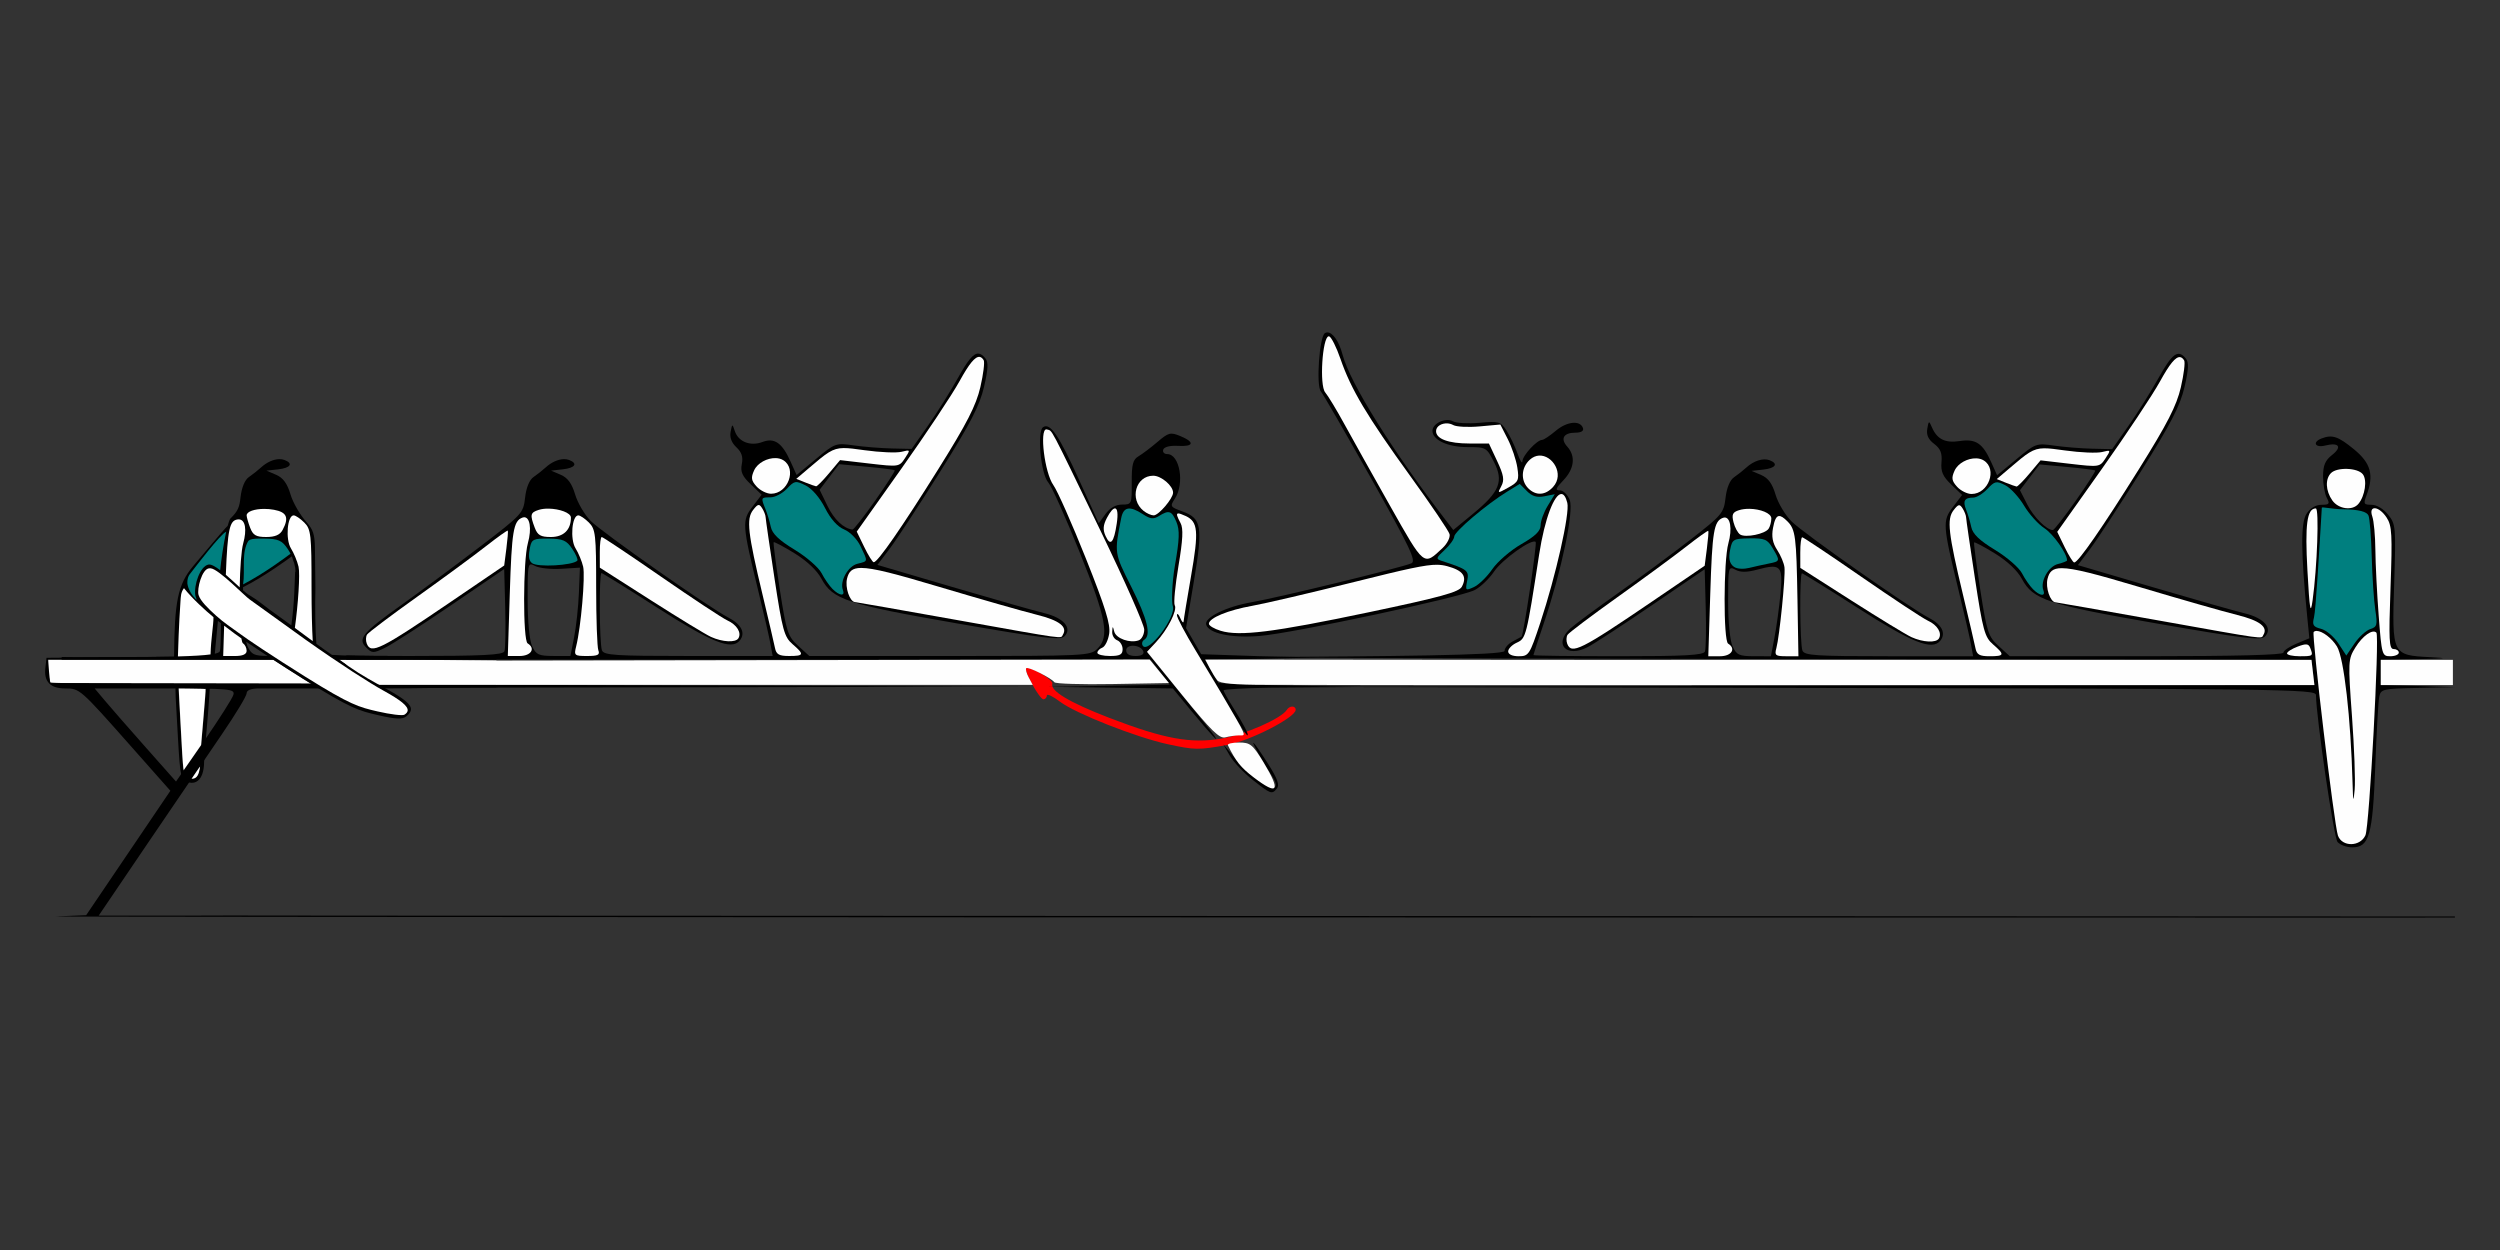 <?xml version="1.0" encoding="UTF-8" standalone="no"?>
<!-- Created with Inkscape (http://www.inkscape.org/) -->

<svg
   xmlns:dc="http://purl.org/dc/elements/1.1/"
   xmlns:cc="http://creativecommons.org/ns#"
   xmlns:rdf="http://www.w3.org/1999/02/22-rdf-syntax-ns#"
   xmlns:svg="http://www.w3.org/2000/svg"
   xmlns="http://www.w3.org/2000/svg"
   xmlns:sodipodi="http://sodipodi.sourceforge.net/DTD/sodipodi-0.dtd"
   xmlns:inkscape="http://www.inkscape.org/namespaces/inkscape"
   id="svg5864"
   version="1.1"
   inkscape:version="0.91 r13725"
   width="650"
   height="325"
   viewBox="0 0 650 325"
   sodipodi:docname="bb330800.svg">
  <rect x="0" y="0" width="650" height="325" fill="#333333" stroke="none"/>
  <defs
     id="defs5868" />
  <sodipodi:namedview
     pagecolor="#b1b1b1"
     bordercolor="#666666"
     borderopacity="1"
     objecttolerance="10"
     gridtolerance="10"
     guidetolerance="10"
     inkscape:pageopacity="0"
     inkscape:pageshadow="2"
     inkscape:window-width="1404"
     inkscape:window-height="902"
     id="namedview5866"
     showgrid="false"
     inkscape:zoom="1"
     inkscape:cx="245.6313"
     inkscape:cy="174.23397"
     inkscape:window-x="0"
     inkscape:window-y="0"
     inkscape:window-maximized="0"
     inkscape:current-layer="svg5864" />
  <g
     id="g4751"
     transform="translate(0.375,421.498)">
    <path
       id="path4201"
       d="m 344.682,-335.07 c -0.2,0.011 -0.395,0.073 -0.58,0.188 -1.438,0.889 -2.324,13.626 -1.055,15.156 0.61,0.735 6.507,10.938 13.105,22.672 10.132,18.017 11.757,21.443 10.439,22.021 -2.479,1.089 -34.678,8.931 -41.514,10.111 -6.669,1.151 -12.448,4.016 -11.842,5.871 0.739,2.263 6.575,3.491 13.826,2.91 8.627,-0.692 52.215,-9.991 55.998,-11.947 1.508,-0.78 3.763,-2.934 5.012,-4.785 2.144,-3.178 9.869,-8.686 10.832,-7.723 0.397,0.397 -3.152,24.226 -3.666,24.619 -0.114,0.087 -1.156,0.654 -2.316,1.258 -1.16,0.604 -2.109,1.711 -2.109,2.461 0,1.17 -30.407,1.4 -67.197,1.617 -9.98,0.059 47.92,0.355 129.203,0.479 l 147.789,0.225 0.383,3.281 0.383,3.281 -148.17,0.232 -132.439,0.23 132.626,0.24 c 140.467,0.254 148.36,0.326 148.385,1.877 0.096,6.009 4.644,37.048 5.596,38.195 0.644,0.776 2.373,1.412 3.844,1.412 4.427,0 5.309,-3.115 5.984,-21.141 0.327,-8.74 0.791,-16.84 1.029,-18 0.412,-2.006 0.904,-2.119 10.023,-2.307 l 9.592,-0.197 -9.609,-0.305 -9.609,-0.305 0,-3.248 0,-3.248 9.609,-0.184 c 7.612,-0.145 8.286,-0.251 3.238,-0.512 -9.915,-0.512 -9.951,-0.584 -9.359,-19.133 0.47,-14.746 0.41,-15.426 -1.568,-17.906 -1.218,-1.527 -2.975,-2.578 -4.309,-2.578 -2.031,0 -2.162,-0.236 -1.338,-2.404 2.018,-5.308 1.188,-8.394 -3.229,-12.014 -4.138,-3.391 -5.647,-3.897 -8.438,-2.826 -2.457,0.943 -1.695,2.5 0.904,1.848 3.599,-0.903 4.536,0.312 1.863,2.414 -1.833,1.442 -2.375,2.722 -2.375,5.611 0,2.059 0.437,4.561 0.971,5.559 0.84,1.569 0.653,1.812 -1.385,1.812 -1.475,0 -2.927,0.872 -3.885,2.334 -1.541,2.351 -1.485,9.973 0.199,26.973 l 0.535,5.398 -3.373,1.41 c -1.856,0.775 -3.375,1.825 -3.375,2.334 0,0.592 -12.803,0.926 -35.566,0.926 l -35.568,0 -2.908,-2.656 c -2.697,-2.464 -3.043,-3.523 -4.775,-14.656 -1.027,-6.601 -1.742,-12.128 -1.59,-12.279 0.152,-0.152 2.59,1.145 5.42,2.879 3.175,1.946 5.845,4.461 6.975,6.572 2.926,5.469 6.601,6.681 35.488,11.697 21.992,3.819 26.644,4.379 27.695,3.344 2.157,-2.126 -0.186,-4.844 -5.217,-6.051 -2.466,-0.592 -13.236,-3.654 -23.934,-6.807 l -19.449,-5.732 3.266,-4.328 c 1.796,-2.38 7.711,-11.413 13.145,-20.074 7.811,-12.451 10.177,-17.035 11.303,-21.887 1.091,-4.705 1.168,-6.443 0.33,-7.453 -2.008,-2.419 -3.487,-1.366 -7.035,5.01 -1.937,3.48 -5.455,9.086 -7.816,12.455 l -4.293,6.125 -5.156,-0.117 c -2.836,-0.065 -7.295,-0.425 -9.908,-0.801 -4.643,-0.667 -4.864,-0.586 -9.799,3.512 l -5.049,4.191 -1.537,-3.424 c -2.195,-4.896 -4.005,-6.109 -8.166,-5.467 -3.777,0.583 -5.902,-0.467 -7.248,-3.584 -0.765,-1.772 -0.832,-1.751 -1.201,0.398 -0.272,1.583 0.271,2.774 1.787,3.918 1.65,1.245 2.114,2.4 1.91,4.766 -0.211,2.448 0.34,3.706 2.547,5.82 l 2.814,2.697 -2.381,3.123 c -2.766,3.626 -2.701,4.577 1.521,21.934 1.443,5.93 2.871,12.152 3.174,13.828 l 0.551,3.047 -21.908,0 c -19.112,0 -21.98,-0.189 -22.477,-1.482 -0.669,-1.744 -0.778,-20.08 -0.119,-20.08 0.247,0 6.739,4.026 14.424,8.947 14.236,9.116 19.384,11.176 21.516,8.607 1.603,-1.932 0.458,-4.236 -2.986,-6.008 -4.874,-2.508 -32.372,-21.799 -35.609,-24.982 -1.662,-1.634 -3.554,-4.783 -4.207,-6.998 -0.846,-2.87 -1.913,-4.337 -3.715,-5.111 l -2.527,-1.088 3.047,-0.336 c 3.213,-0.356 4.003,-1.527 1.641,-2.434 -1.672,-0.642 -4.149,0.148 -6.094,1.941 -0.773,0.713 -2.188,1.83 -3.143,2.482 -1.081,0.738 -1.917,2.757 -2.217,5.348 -0.458,3.956 -0.905,4.492 -9.045,10.82 -4.71,3.662 -13.205,9.937 -18.877,13.945 -5.672,4.008 -11.262,8.152 -12.422,9.209 -4.453,4.055 -1.059,7.725 4.49,4.855 1.619,-0.837 9.129,-5.736 16.688,-10.887 l 13.744,-9.365 0.268,10.076 c 0.147,5.541 0.055,10.629 -0.205,11.307 -0.372,0.97 -5.174,1.232 -22.533,1.232 -12.133,0 -22.061,-0.132 -22.061,-0.293 0,-0.161 1.22,-3.905 2.713,-8.32 4.596,-13.596 7.848,-29.046 6.732,-31.98 -0.529,-1.392 -1.684,-2.531 -2.566,-2.531 -1.297,0 -1.123,-0.503 0.914,-2.629 2.847,-2.972 3.234,-6.277 1.021,-8.723 -1.882,-2.08 -0.98,-3.648 2.1,-3.648 1.474,0 2.221,-0.442 1.98,-1.172 -0.694,-2.107 -4.14,-1.787 -7.041,0.654 -1.564,1.316 -3.176,2.393 -3.584,2.393 -1.347,0 -5.081,4.049 -5.123,5.555 -0.023,0.812 -0.605,-0.102 -1.293,-2.031 -0.688,-1.929 -1.982,-4.62 -2.873,-5.98 -1.514,-2.311 -1.972,-2.44 -6.977,-1.986 -2.947,0.267 -6.06,0.092 -6.918,-0.389 -1.89,-1.057 -5.336,0.537 -5.336,2.469 0,2.389 3.97,4.238 9.096,4.238 4.828,0 4.969,0.078 6.895,3.852 2.583,5.064 1.495,7.769 -5.412,13.455 l -5.158,4.248 -1.621,-2.105 c -14.214,-18.461 -25.224,-36.083 -27.168,-43.48 -0.924,-3.515 -2.61,-5.87 -4.012,-5.789 z m 185.246,34.322 7.082,0.654 c 3.896,0.361 7.213,0.778 7.369,0.926 0.157,0.148 -2.124,3.692 -5.068,7.875 -2.944,4.183 -5.615,7.605 -5.936,7.605 -1.623,0 -4.988,-3.353 -6.668,-6.646 l -1.893,-3.711 2.557,-3.352 z m -69.299,26.604 c 2.255,0.074 2.41,1.928 1.918,7.098 -0.332,3.481 -1.027,8.543 -1.547,11.25 l -0.945,4.922 -4.387,-0.008 c -3.844,-0.006 -4.532,-0.318 -5.559,-2.529 -0.687,-1.479 -1.172,-6.34 -1.172,-11.746 0,-8.937 0.058,-9.189 1.879,-8.215 1.343,0.719 2.976,0.71 5.723,-0.029 1.525,-0.411 2.708,-0.679 3.611,-0.734 0.169,-0.01 0.328,-0.013 0.479,-0.008 z"
       style="fill:#000000"
       inkscape:connector-curvature="0"
       sodipodi:nodetypes="cccsssssssccsssscccccscssssccccccsssssssssssssscccsscsssssssssccsssscccscccssssscccsccsssssssscccssssssssccccssssssssssscssscsssccssccccsscccccscccssscccc" />
    <path
       id="path4481"
       d="m 45.23,-243.438 c 0.027,0.913 0.026,2.487 0.074,3.314 0.959,16.409 0.945,20.717 2.193,21.504 2.562,1.615 5.173,0.337 5.199,-4.836 0.013,-2.513 0.893,-9.031 1.52,-19.982 l -0.979,0 c -0.613,8.936 -1.356,15.03 -1.396,18.162 -0.078,6.043 -1.213,6.766 -3.5,6 -1.199,-0.402 -1.067,-0.08 -2.229,-21.812 -0.025,-0.459 -0.013,-1.561 -0.016,-2.35 l -0.867,0 z"
       style="fill:#000000"
       inkscape:connector-curvature="0" />
    <path
       sodipodi:nodetypes="csccscccccccccc"
       inkscape:connector-curvature="0"
       id="path4375"
       d="m 12.188,-250 0,2.656 c 0,1.461 0.281,2.938 0.625,3.281 0.303,0.303 30.032,0.545 68.129,0.602 -0.817,-0.503 -1.578,-0.966 -2.504,-1.547 -2.881,-1.807 -5.438,-3.451 -7.811,-4.992 l -54.975,0 z m 75.596,0 2.529,1.773 c 2.679,1.878 5.232,3.311 7.898,4.789 l 30.482,0 0,-6.303 L 104.869,-250 Z"
       style="fill:#fefefe" />
    <path
       sodipodi:nodetypes="cccccccccscccccsccccccscsssscccccccccccccssccccc"
       inkscape:connector-curvature="0"
       id="path4469"
       d="m 128.693,-250.799 -43.252,0.041 c 0.402,0.273 0.743,0.494 1.135,0.758 l 42.117,0 z m -57.836,0.055 -28.904,0.027 -30.234,0.248 -0.303,2.635 c -0.409,3.565 1.298,5.334 5.145,5.334 3.799,0 3.825,0.021 17.035,14.943 l 10.324,11.662 -10.945,16.17 -10.943,16.17 -7.969,0.334 c -4.383,0.184 441.539,0.317 594.938,0.295 l 28.893,-0.004 0,-0.281 -557.451,-0.23 0,-0.008 c -9.557,-0.011 -18.965,-0.021 -20.162,-0.021 l 0.012,-0.004 c -3.102,0.028 -6.881,0.037 -12.025,0.037 l -22.984,0 12.871,-18.984 c 7.079,-10.441 15.734,-23.167 19.234,-28.279 3.5,-5.112 6.363,-9.858 6.363,-10.547 0,-0.807 1.168,-1.252 3.281,-1.252 0.017,0 13.542,-9e-5 16.967,0 -0.671,-0.399 -1.393,-0.832 -2.154,-1.297 l -69.188,-0.109 -0.293,-3.047 L 12.068,-250 72,-250 c -0.403,-0.26 -0.756,-0.493 -1.143,-0.744 z m 25.33,6.969 c 0.857,0.523 1.514,0.898 2.172,1.275 10.008,2.5e-4 20.206,-0.286 30.334,-0.285 l 0,-0.939 z M 24.238,-242.5 42.5,-242.5 c 16.938,0 18.229,0.119 17.812,1.641 -0.247,0.902 -3.705,6.347 -7.686,12.1 l -7.238,10.461 -7.928,-8.947 c -4.361,-4.921 -9.121,-10.365 -10.576,-12.1 z"
       style="fill:#000000" />
    <path
       inkscape:connector-curvature="0"
       id="path6418"
       d="m 303.219,-228.008 c -8.217,-1.785 -24.025,-8.02 -27.982,-11.038 -1.884,-1.437 -3.425,-2.169 -3.425,-1.627 0,0.542 -0.413,0.985 -0.918,0.985 -0.956,0 -5.101,-7.418 -4.487,-8.032 0.796,-0.796 7.197,2.967 6.829,4.014 -0.637,1.81 4.536,4.9 14.823,8.855 14.227,5.47 21.162,6.747 29.223,5.379 5.981,-1.015 15.531,-5.228 16.911,-7.461 0.701,-1.134 2.308,-1.141 2.308,-0.01 0,1.985 -11.847,8.06 -17.812,9.134 -7.465,1.345 -8.416,1.333 -15.469,-0.199 z"
       style="fill:#fe0000" />
    <path
       id="path4479"
       d="m 253.994,-329.564 c -1.328,-0.047 -2.789,1.822 -5.229,6.205 -1.937,3.48 -5.455,9.086 -7.816,12.455 l -4.293,6.125 -5.156,-0.117 c -2.836,-0.065 -7.295,-0.425 -9.908,-0.801 -4.643,-0.667 -4.864,-0.586 -9.799,3.512 l -5.049,4.191 -1.537,-3.424 c -2.217,-4.946 -4.205,-6.347 -7.334,-5.166 -3.142,1.186 -6.261,-0.037 -7.191,-2.82 -0.659,-1.973 -0.677,-1.971 -1.098,0.199 -0.277,1.426 0.253,2.836 1.5,3.998 1.381,1.287 1.782,2.52 1.416,4.359 -0.4,2.012 0.101,3.149 2.32,5.271 l 2.83,2.707 -2.381,3.123 c -2.766,3.626 -2.701,4.577 1.521,21.934 1.443,5.93 2.871,12.152 3.174,13.828 l 0.551,3.047 -10.016,0 0,0.938 108.277,0 2.486,3.258 2.484,3.26 -15.732,0.281 -15.734,0.281 16.137,0.209 16.139,0.211 4.826,5.859 c 4.958,6.018 7.728,8.986 5.906,6.328 -0.53,-0.773 -4.678,-5.967 -9.217,-11.541 l -8.252,-10.135 2.354,-2.521 c 1.294,-1.387 3.02,-3.787 3.834,-5.334 0.814,-1.547 1.497,-2.318 1.518,-1.713 0.021,0.605 2.252,4.735 4.959,9.176 5.291,8.679 5.246,8.605 9.912,16.678 1.714,2.965 3.311,5.391 3.549,5.391 0.521,0 -1.016,-2.963 -4,-7.715 -1.208,-1.923 -2.195,-3.716 -2.195,-3.984 0,-0.268 5.379,-0.576 11.953,-0.682 l 22.922,-0.191 -23.574,-0.512 -12.607,-0.51 -1.777,-3.047 -1.775,-3.047 14.383,-0.197 14.945,-0.355 -15.428,-0.348 -14.863,-0.506 -1.969,-3.395 -1.967,-3.396 2.057,-12.275 c 2.372,-14.168 2.025,-16.247 -3.014,-18.068 -3.181,-1.15 -3.264,-1.292 -1.93,-3.328 2.57,-3.923 1.25,-11.568 -1.998,-11.568 -0.798,0 -1.265,-0.527 -1.037,-1.172 0.249,-0.703 1.78,-1.089 3.828,-0.965 4.136,0.25 4.43,-0.965 0.615,-2.545 -2.562,-1.061 -3.067,-0.933 -5.949,1.525 -1.732,1.478 -3.954,3.156 -4.936,3.729 -1.455,0.849 -1.779,2.106 -1.752,6.797 0.032,5.637 -0.019,5.756 -2.5,5.756 -1.645,0 -3.153,0.851 -4.303,2.43 l -1.77,2.43 -5.037,-11.102 c -5.367,-11.829 -7.551,-15.053 -9.416,-13.9 -1.671,1.033 -0.625,12.249 1.346,14.426 0.842,0.931 4.476,9.01 8.074,17.955 7.052,17.533 7.885,22.043 4.666,25.262 -1.811,1.811 -3.124,1.875 -38.379,1.875 l -36.506,0 -2.908,-2.656 c -2.697,-2.464 -3.043,-3.523 -4.775,-14.656 -1.027,-6.601 -1.742,-12.128 -1.59,-12.279 0.152,-0.152 2.59,1.145 5.42,2.879 3.175,1.946 5.845,4.461 6.975,6.572 2.926,5.469 6.601,6.681 35.488,11.697 21.992,3.819 26.644,4.379 27.695,3.344 2.157,-2.126 -0.186,-4.844 -5.217,-6.051 -2.466,-0.592 -13.236,-3.654 -23.934,-6.807 l -19.449,-5.732 3.266,-4.328 c 1.796,-2.38 7.711,-11.413 13.145,-20.074 7.811,-12.451 10.177,-17.035 11.303,-21.887 1.091,-4.705 1.168,-6.443 0.33,-7.453 -0.627,-0.756 -1.203,-1.174 -1.807,-1.195 z m -107.785,27.443 c -1.493,0.035 -3.251,0.815 -4.709,2.16 -0.773,0.713 -2.188,1.83 -3.143,2.482 -1.087,0.742 -1.911,2.746 -2.205,5.357 -0.46,4.078 -0.725,4.367 -11.857,12.859 -6.263,4.778 -15.361,11.524 -20.217,14.99 -10.291,7.346 -11.53,8.845 -9.221,11.154 1.492,1.492 1.831,1.501 4.781,0.094 1.747,-0.833 9.453,-5.793 17.127,-11.021 l 13.953,-9.508 0.268,10.076 c 0.147,5.541 0.055,10.629 -0.205,11.307 -0.374,0.974 -5.582,1.232 -24.877,1.232 -6.286,0 -11.914,-0.057 -16.252,-0.143 l 0,1.08 58.682,0 42.385,0 0,-0.938 -12.111,0 c -19.112,0 -21.98,-0.189 -22.477,-1.482 -0.669,-1.744 -0.778,-20.08 -0.119,-20.08 0.247,0 6.739,4.026 14.424,8.947 14.236,9.116 19.384,11.176 21.516,8.607 1.603,-1.932 0.458,-4.236 -2.986,-6.008 -4.91,-2.526 -32.695,-22.027 -35.744,-25.086 -1.572,-1.577 -3.398,-4.68 -4.059,-6.895 -0.853,-2.862 -1.932,-4.339 -3.729,-5.111 l -2.527,-1.088 3.047,-0.336 c 3.213,-0.356 4.003,-1.527 1.641,-2.434 -0.418,-0.16 -0.887,-0.231 -1.385,-0.219 z m 71.594,1.311 7.082,0.654 c 3.896,0.361 7.213,0.778 7.369,0.926 0.157,0.148 -2.124,3.692 -5.068,7.875 -2.944,4.183 -5.604,7.578 -5.91,7.543 -2.312,-0.264 -4.786,-2.603 -6.512,-6.156 l -2.035,-4.189 2.537,-3.326 z m -80.16,26.057 c 0.269,-0.023 0.627,0.155 1.1,0.408 1.061,0.568 4.119,0.899 6.797,0.736 l 4.867,-0.297 -0.266,6.562 c -0.146,3.609 -0.703,8.777 -1.238,11.484 l -0.973,4.922 -4.387,-0.008 c -3.844,-0.006 -4.532,-0.318 -5.559,-2.529 -0.699,-1.505 -1.172,-6.434 -1.172,-12.215 0,-7.117 0.022,-8.996 0.83,-9.064 z m 156.801,21.158 c 1.04,0.07 2.154,0.585 2.451,1.486 0.242,0.735 -0.517,1.172 -2.035,1.172 -1.575,0 -2.422,-0.513 -2.422,-1.471 0,-0.882 0.966,-1.257 2.006,-1.188 z m -204.791,10.002 0,0.979 c 14.451,-0.045 29.703,-0.087 45.988,-0.115 l 132.891,-0.229 -133.541,-0.475 z m 235.857,15.238 c -0.292,0.055 2.44,4.943 4.826,8.584 2.466,3.763 0.156,4.041 -4.375,0.525 -2.196,-1.704 -4.131,-3.409 -4.301,-3.789 -0.17,-0.38 -1.134,-1.645 -2.143,-2.812 l -1.834,-2.121 1.689,2.936 c 0.929,1.615 3.581,4.43 5.893,6.256 4.816,3.804 5.034,3.882 6.365,2.277 0.72,-0.868 0.136,-2.532 -2.17,-6.189 -1.735,-2.752 -3.468,-5.278 -3.852,-5.611 -0.047,-0.041 -0.08,-0.058 -0.1,-0.055 z"
       style="fill:#000000"
       inkscape:connector-curvature="0"
       sodipodi:nodetypes="sccccscccssssscccsccccccccccccsccsssssssscccccccccccccssscsssssscccssssscsssssssssccsssscsssssscccccscccccsssssssscccsccccssccccccscccccccsccsssssccsccccssccccsssccc" />
    <path
       inkscape:connector-curvature="0"
       id="path4435"
       d="m 254.334,-328.703 c -1.167,-0.159 -2.748,1.799 -5.215,6.287 -1.911,3.477 -8.71,13.705 -15.107,22.729 l -11.631,16.406 1.934,3.984 c 1.063,2.191 2.182,3.984 2.484,3.984 1.033,0 7.271,-8.999 16.793,-24.223 7.437,-11.891 9.818,-16.535 10.926,-21.312 0.779,-3.36 1.168,-6.513 0.863,-7.006 -0.314,-0.509 -0.658,-0.796 -1.047,-0.85 z"
       style="fill:#fefefe" />
    <path
       inkscape:connector-curvature="0"
       id="path4431"
       d="m 271.658,-309.863 c -1.793,0.074 -0.441,11.305 1.85,14.508 1.062,1.485 4.87,10.082 8.463,19.105 5.047,12.675 6.421,17.116 6.039,19.527 -0.272,1.717 -1.074,3.343 -1.783,3.615 -0.709,0.272 -1.289,0.872 -1.289,1.332 0,0.46 1.477,0.838 3.281,0.838 2.594,0 3.281,-0.372 3.281,-1.775 0,-0.976 -0.633,-2.018 -1.406,-2.314 -0.773,-0.297 -1.357,-1.29 -1.297,-2.209 0.102,-1.564 0.136,-1.565 0.537,-0.029 0.47,1.799 4.159,3.094 6.383,2.24 0.775,-0.297 1.408,-1.551 1.408,-2.785 0,-1.234 -5.089,-12.743 -11.309,-25.576 -13.721,-28.309 -12.473,-25.947 -13.975,-26.447 -0.065,-0.021 -0.126,-0.032 -0.184,-0.029 z"
       style="fill:#fefefe" />
    <path
       inkscape:connector-curvature="0"
       id="path4425"
       d="m 218.988,-305 c -2.978,0.025 -4.395,1.25 -9.051,5.211 l -3.281,2.793 2.344,0.938 c 1.289,0.516 2.555,0.967 2.812,1 0.258,0.033 1.766,-1.486 3.352,-3.375 l 2.883,-3.434 7.684,0.895 c 7.553,0.88 7.709,0.857 9.176,-1.381 1.46,-2.229 1.442,-2.264 -0.887,-1.68 -1.309,0.328 -5.609,0.146 -9.555,-0.402 -2.448,-0.341 -4.123,-0.576 -5.477,-0.564 z"
       style="fill:#fefefe" />
    <path
       inkscape:connector-curvature="0"
       id="path4421"
       d="m 201.316,-302.389 c -2.173,-0.068 -4.729,1.233 -5.621,3.191 -0.867,1.902 -0.753,2.649 0.645,4.193 0.935,1.033 2.625,1.879 3.754,1.879 4.428,0 6.793,-6.458 3.191,-8.715 -0.564,-0.353 -1.244,-0.526 -1.969,-0.549 z"
       style="fill:#fefefe" />
    <path
       inkscape:connector-curvature="0"
       id="path4415"
       d="m 299.469,-297.812 c -4.585,0 -6.273,6.135 -2.514,9.141 0.806,0.645 1.988,1.172 2.625,1.172 1.292,0 5.045,-4.398 5.045,-5.912 0,-1.777 -3.074,-4.4 -5.156,-4.4 z"
       style="fill:#fefefe" />
    <path
       inkscape:connector-curvature="0"
       id="path4409"
       d="m 196.785,-290.189 c -0.334,0.067 -0.729,0.484 -1.354,1.287 -1.797,2.309 -1.392,5.949 2.457,22.027 1.543,6.445 2.995,12.668 3.227,13.828 0.34,1.703 1.049,2.109 3.684,2.109 3.896,0 4.006,-0.386 0.875,-3.092 -2.142,-1.851 -2.626,-3.614 -4.676,-17.064 -1.257,-8.25 -2.298,-15.422 -2.312,-15.938 -0.015,-0.516 -0.425,-1.569 -0.912,-2.34 -0.38,-0.602 -0.654,-0.885 -0.988,-0.818 z"
       style="fill:#fefefe" />
    <path
       inkscape:connector-curvature="0"
       id="path4405"
       d="m 289.52,-289.318 c -0.489,-0.004 -1.223,0.802 -2.102,2.479 -0.996,1.901 -1.08,3.081 -0.336,4.713 1.261,2.768 2.144,1.775 2.902,-3.264 0.387,-2.574 0.164,-3.922 -0.465,-3.928 z"
       style="fill:#fefefe" />
    <path
       inkscape:connector-curvature="0"
       id="path4403"
       d="m 142.27,-289.252 c -0.923,-0.014 -1.818,0.084 -2.562,0.32 -2.21,0.701 -2.335,1.255 -1.043,4.652 0.74,1.947 1.536,2.404 4.186,2.404 3.304,0 5.213,-1.85 5.213,-5.053 0,-1.246 -3.024,-2.283 -5.793,-2.324 z"
       style="fill:#fefefe" />
    <path
       inkscape:connector-curvature="0"
       id="path4399"
       d="m 305.934,-288 c -0.547,0.043 -0.278,0.798 0.639,2.51 0.745,1.392 0.602,4.31 -0.547,11.15 -0.856,5.096 -1.292,9.692 -0.971,10.213 0.755,1.222 -1.863,6.393 -4.859,9.598 l -2.34,2.504 9.244,11.373 c 7.435,9.148 9.611,11.274 11.119,10.869 1.031,-0.277 2.654,-0.508 3.605,-0.516 1.865,-0.014 2.227,0.837 -4.672,-10.969 -0.96,-1.643 -3.961,-6.633 -6.668,-11.088 -2.707,-4.455 -4.892,-8.596 -4.855,-9.201 0.036,-0.605 0.428,-0.256 0.871,0.775 0.443,1.031 0.835,1.399 0.871,0.816 0.036,-0.582 0.896,-5.832 1.912,-11.668 2.062,-11.85 1.844,-14.228 -1.449,-15.729 -0.951,-0.433 -1.572,-0.664 -1.9,-0.639 z"
       style="fill:#fefefe" />
    <path
       inkscape:connector-curvature="0"
       id="path4397"
       d="m 149.98,-287.5 c -1.662,0 -2.177,6.227 -0.709,8.574 0.759,1.214 1.647,3.357 1.973,4.764 0.584,2.517 -0.578,15.78 -1.814,20.705 -0.602,2.397 -0.463,2.52 2.85,2.52 2.791,0 3.37,-0.294 2.914,-1.482 -0.313,-0.816 -0.568,-8.198 -0.568,-16.406 0,-13.673 -0.157,-15.081 -1.875,-16.799 -1.031,-1.031 -2.277,-1.875 -2.77,-1.875 z"
       style="fill:#fefefe" />
    <path
       inkscape:connector-curvature="0"
       id="path4395"
       d="m 135.768,-287 c -0.108,0.015 -0.219,0.045 -0.336,0.09 -2.324,0.892 -2.746,3.445 -3.264,19.803 l -0.512,16.174 3.047,-0.002 c 2.997,-0.002 4.254,-1.958 2.109,-3.283 -1.251,-0.773 -1.205,-21.498 0.059,-26.047 1.07,-3.852 0.515,-6.955 -1.104,-6.734 z"
       style="fill:#fefefe" />
    <path
       inkscape:connector-curvature="0"
       id="path4393"
       d="m 131.658,-283.535 c -0.108,-0.139 -2.684,1.696 -5.725,4.08 -3.04,2.384 -11.097,8.308 -17.904,13.162 -6.807,4.855 -12.644,9.26 -12.973,9.791 -0.328,0.531 -0.363,1.579 -0.076,2.328 1.089,2.839 3.536,1.622 21.994,-10.941 l 13.744,-9.354 0.566,-4.406 c 0.312,-2.423 0.481,-4.521 0.373,-4.66 z"
       style="fill:#fefefe" />
    <path
       inkscape:connector-curvature="0"
       id="path4391"
       d="m 156.08,-281.875 c -0.285,0 -0.513,1.793 -0.508,3.984 l 0.008,3.984 13.209,8.438 c 7.265,4.641 14.329,8.945 15.695,9.566 2.991,1.36 6.395,1.533 7.119,0.361 0.889,-1.438 -0.397,-3.525 -2.867,-4.65 -1.292,-0.589 -9.053,-5.708 -17.244,-11.377 -8.192,-5.669 -15.128,-10.307 -15.412,-10.307 z"
       style="fill:#fefefe" />
    <path
       inkscape:connector-curvature="0"
       id="path4383"
       d="m 223.539,-273.836 c -2.438,0.007 -3.229,0.964 -3.678,2.754 -0.575,2.289 0.687,6.035 2.062,6.125 0.369,0.024 12.061,2.08 25.982,4.568 29.637,5.297 27.408,4.986 28.072,3.91 1.268,-2.052 -0.94,-3.736 -6.807,-5.191 -3.446,-0.855 -14.822,-4.106 -25.279,-7.225 -11.362,-3.388 -17.219,-4.95 -20.354,-4.941 z"
       style="fill:#fefefe" />
    <path
       inkscape:connector-curvature="0"
       id="path4377"
       d="m 298.531,-250.021 -150.227,0.246 -58.652,0.096 0,6.242 45.305,0 133.172,0 -1.047,-1.955 c -0.576,-1.075 -0.859,-2.143 -0.629,-2.373 0.471,-0.471 6.472,2.528 7.305,3.65 0.297,0.4 7.124,0.611 15.17,0.469 l 14.629,-0.26 -2.514,-3.057 -2.512,-3.059 z"
       style="fill:#fefefe" />
    <path
       style="fill:#fefefe"
       d="m 312.996,-250 1.096,2.109 c 0.602,1.16 1.511,2.637 2.021,3.281 0.656,0.829 4.464,1.172 13.002,1.172 41.318,0.127 82.898,0.062 124.322,0.062 l 147.936,0 -0.383,-3.281 -0.383,-3.281 -147.555,0 C 411.051,-249.855 369.001,-250 327.092,-250 Z"
       id="path4373"
       inkscape:connector-curvature="0"
       sodipodi:nodetypes="ccscccccccc" />
    <path
       inkscape:connector-curvature="0"
       id="path4363"
       d="m 321.775,-228.438 c -1.785,0 -3.091,0.316 -2.902,0.703 1.992,4.088 3.384,5.822 6.707,8.357 6.321,4.822 7.129,3.627 2.602,-3.844 -2.858,-4.716 -3.472,-5.217 -6.406,-5.217 z"
       style="fill:#fefefe" />
    <path
       inkscape:connector-curvature="0"
       id="path4449"
       d="m 296.734,-253.624 c -0.317,-0.514 -0.148,-1.199 0.376,-1.523 1.892,-1.17 0.873,-5.361 -3.344,-13.76 -4.459,-8.877 -4.44,-8.75 -2.627,-17.891 0.587,-2.958 2.218,-3.248 5.643,-1.004 1.923,1.26 2.756,1.354 4.173,0.469 2.614,-1.632 3.327,-1.387 4.548,1.562 0.878,2.119 0.794,4.462 -0.406,11.378 -0.831,4.791 -0.841,9.676 -0.56,10.409 1.064,2.772 -6.397,12.632 -7.803,10.358 z"
       style="fill:#007f7f" />
    <path
       inkscape:connector-curvature="0"
       id="path4443"
       d="m 216.076,-268.37 c -0.822,-0.822 -2.111,-2.686 -2.863,-4.141 -0.753,-1.455 -3.906,-4.188 -7.008,-6.072 -4.057,-2.465 -5.79,-4.131 -6.175,-5.937 -0.294,-1.381 -0.927,-3.48 -1.407,-4.664 -1.192,-2.942 -1.166,-3.003 1.308,-3.003 1.199,0 3.127,-1.008 4.284,-2.239 1.978,-2.106 2.269,-2.157 4.876,-0.856 1.659,0.828 3.683,3.179 5.038,5.854 1.46,2.881 3.232,4.871 4.982,5.596 1.554,0.644 3.382,2.52 4.272,4.386 1.948,4.085 1.996,3.821 -0.822,4.528 -2.462,0.618 -4.649,4.547 -3.785,6.8 0.655,1.708 -0.884,1.565 -2.7,-0.25 z"
       style="fill:#007f7f" />
    <path
       inkscape:connector-curvature="0"
       id="path6420"
       d="m 137.924,-275.102 c -1.044,-0.824 -0.831,-2.433 -0.51,-4.015 0.44,-2.171 0.9,-2.393 4.864,-2.344 3.717,0.046 4.644,0.45 6.136,2.672 0.967,1.44 1.551,2.824 1.299,3.076 -1.228,1.228 -10.308,1.78 -11.788,0.611 z"
       style="fill:#007f7f" />
    <path
       inkscape:connector-curvature="0"
       id="path4361"
       d="m 345.059,-334.057 c -1.611,0.26 -2.438,12.754 -0.869,14.598 0.726,0.854 2.935,4.506 4.908,8.115 1.973,3.609 7.341,13.208 11.928,21.33 9.007,15.947 8.691,15.694 13.695,10.979 1.204,-1.135 2.009,-2.751 1.789,-3.592 -0.22,-0.841 -4.823,-7.646 -10.23,-15.123 -11.232,-15.53 -15.392,-22.508 -18.115,-30.396 -1.054,-3.054 -2.381,-5.708 -2.947,-5.896 -0.053,-0.018 -0.106,-0.022 -0.158,-0.014 z"
       style="fill:#fefefe" />
    <path
       inkscape:connector-curvature="0"
       id="path4359"
       d="m 566.459,-328.641 c -1.167,-0.159 -2.748,1.799 -5.215,6.287 -1.911,3.477 -8.71,13.705 -15.107,22.729 l -11.631,16.406 1.934,3.984 c 1.063,2.191 2.182,3.984 2.484,3.984 1.033,0 7.271,-8.999 16.793,-24.223 7.437,-11.891 9.818,-16.535 10.926,-21.312 0.779,-3.36 1.168,-6.513 0.863,-7.006 -0.314,-0.509 -0.658,-0.796 -1.047,-0.85 z"
       style="fill:#fefefe" />
    <path
       inkscape:connector-curvature="0"
       id="path4357"
       d="m 375.982,-311.412 c -1.518,-0.1 -2.982,0.736 -2.982,2.01 0,2.023 3.218,3.215 8.684,3.215 l 5.059,0 2.137,4.561 c 1.719,3.67 1.931,4.945 1.084,6.527 -1.041,1.945 -1.023,1.949 1.832,0.361 2.643,-1.47 2.841,-1.909 2.334,-5.207 -0.304,-1.981 -1.424,-5.306 -2.486,-7.389 l -1.932,-3.787 -5.377,0.488 c -2.957,0.268 -6.048,0.112 -6.869,-0.348 -0.465,-0.26 -0.977,-0.398 -1.482,-0.432 z"
       style="fill:#fefefe" />
    <path
       inkscape:connector-curvature="0"
       id="path4355"
       d="m 531.113,-304.938 c -2.978,0.025 -4.395,1.25 -9.051,5.211 l -3.281,2.793 2.344,0.938 c 1.289,0.516 2.555,0.967 2.812,1 0.258,0.033 1.766,-1.486 3.352,-3.375 l 2.883,-3.434 7.684,0.895 c 7.553,0.88 7.709,0.857 9.176,-1.381 1.46,-2.229 1.442,-2.264 -0.887,-1.68 -1.309,0.328 -5.609,0.146 -9.555,-0.402 -2.448,-0.341 -4.123,-0.576 -5.477,-0.564 z"
       style="fill:#fefefe" />
    <path
       inkscape:connector-curvature="0"
       id="path4353"
       d="m 399.773,-303.045 c -0.806,0.05 -1.629,0.379 -2.395,1.072 -2.251,2.037 -2.435,5.408 -0.406,7.438 1.992,1.992 4.454,1.853 6.461,-0.365 3.025,-3.343 -0.166,-8.362 -3.66,-8.145 z"
       style="fill:#fefefe" />
    <path
       inkscape:connector-curvature="0"
       id="path4351"
       d="m 513.441,-302.326 c -2.173,-0.068 -4.729,1.233 -5.621,3.191 -0.867,1.902 -0.753,2.649 0.645,4.193 0.935,1.033 2.625,1.879 3.754,1.879 4.428,0 6.793,-6.458 3.191,-8.715 -0.564,-0.353 -1.244,-0.526 -1.969,-0.549 z"
       style="fill:#fefefe" />
    <path
       inkscape:connector-curvature="0"
       id="path4349"
       d="m 609.877,-299.584 c -1.689,-0.055 -3.401,0.296 -4.189,1.084 -1.552,1.552 -1.408,4.616 0.334,7.104 1.597,2.28 5.245,2.767 6.789,0.906 1.74,-2.096 2.341,-6.265 1.117,-7.74 -0.694,-0.836 -2.361,-1.298 -4.051,-1.354 z"
       style="fill:#fefefe" />
    <path
       inkscape:connector-curvature="0"
       id="path4347"
       d="m 405.598,-293.055 c -1.824,-0.058 -4.338,6.264 -5.803,15.77 -3.286,21.319 -3.403,21.785 -5.809,22.881 -1.229,0.56 -2.236,1.583 -2.236,2.273 0,0.762 1.074,1.256 2.734,1.256 2.618,0 2.859,-0.372 5.607,-8.672 4.067,-12.284 7.719,-28.482 7.035,-31.205 -0.39,-1.555 -0.921,-2.283 -1.529,-2.303 z"
       style="fill:#fefefe" />
    <path
       inkscape:connector-curvature="0"
       id="path4345"
       d="m 508.91,-290.127 c -0.334,0.067 -0.729,0.484 -1.354,1.287 -1.797,2.309 -1.392,5.949 2.457,22.027 1.543,6.445 2.995,12.668 3.227,13.828 0.34,1.703 1.049,2.109 3.684,2.109 3.896,0 4.006,-0.386 0.875,-3.092 -2.142,-1.851 -2.626,-3.614 -4.676,-17.064 -1.257,-8.25 -2.298,-15.422 -2.312,-15.938 -0.015,-0.516 -0.425,-1.569 -0.912,-2.34 -0.38,-0.602 -0.654,-0.885 -0.988,-0.818 z"
       style="fill:#fefefe" />
    <path
       inkscape:connector-curvature="0"
       id="path4343"
       d="m 617.131,-289.354 c -0.811,-0.063 -1.236,0.64 -0.707,2.15 0.406,1.16 0.766,5.062 0.797,8.672 0.031,3.609 0.419,11.309 0.863,17.109 0.783,10.227 0.874,10.547 3.018,10.547 1.216,0 2.211,-0.422 2.211,-0.938 0,-0.516 -0.613,-0.938 -1.363,-0.938 -1.162,0 -1.279,-2.347 -0.793,-15.881 0.5,-13.909 0.375,-16.18 -1.002,-18.281 -1.015,-1.549 -2.213,-2.378 -3.023,-2.441 z"
       style="fill:#fefefe" />
    <path
       inkscape:connector-curvature="0"
       id="path4341"
       d="m 601.744,-289.312 c -2.298,0 -2.855,4.119 -2.186,16.174 0.574,10.341 0.799,11.635 1.342,7.732 1.196,-8.604 1.736,-23.906 0.844,-23.906 z"
       style="fill:#fefefe" />
    <path
       inkscape:connector-curvature="0"
       id="path4339"
       d="m 454.439,-289.203 c -0.943,-0.009 -1.877,0.102 -2.688,0.359 -1.655,0.525 -1.92,1.109 -1.414,3.125 0.342,1.364 1.117,2.8 1.721,3.191 1.404,0.91 6.51,-0.131 7.412,-1.512 0.379,-0.58 0.696,-1.773 0.703,-2.652 0.013,-1.391 -2.906,-2.486 -5.734,-2.512 z"
       style="fill:#fefefe" />
    <path
       inkscape:connector-curvature="0"
       id="path4337"
       d="m 462.121,-287.322 c -0.702,0.096 -1.136,1.089 -1.508,3.068 -0.425,2.266 -0.116,3.919 1.076,5.738 0.921,1.406 1.778,3.453 1.904,4.551 0.275,2.392 -1.296,17.996 -2.111,20.98 -0.515,1.884 -0.239,2.11 2.58,2.111 l 3.156,0 -0.25,-14.766 c -0.277,-16.406 -0.509,-18.205 -2.631,-20.326 -0.964,-0.964 -1.671,-1.432 -2.217,-1.357 z"
       style="fill:#fefefe" />
    <path
       inkscape:connector-curvature="0"
       id="path4335"
       d="m 447.893,-286.938 c -0.108,0.015 -0.219,0.045 -0.336,0.09 -2.324,0.892 -2.746,3.445 -3.264,19.803 l -0.512,16.174 3.047,-0.002 c 2.997,-0.002 4.254,-1.958 2.109,-3.283 -1.251,-0.773 -1.205,-21.498 0.059,-26.047 1.07,-3.852 0.515,-6.955 -1.104,-6.734 z"
       style="fill:#fefefe" />
    <path
       inkscape:connector-curvature="0"
       id="path4333"
       d="m 443.783,-283.473 c -0.108,-0.139 -2.684,1.696 -5.725,4.08 -3.04,2.384 -11.097,8.308 -17.904,13.162 -6.807,4.855 -12.644,9.26 -12.973,9.791 -0.328,0.531 -0.363,1.579 -0.076,2.328 1.089,2.839 3.536,1.622 21.994,-10.941 l 13.744,-9.354 0.566,-4.406 c 0.312,-2.423 0.481,-4.521 0.373,-4.66 z"
       style="fill:#fefefe" />
    <path
       inkscape:connector-curvature="0"
       id="path4331"
       d="m 468.205,-281.812 c -0.285,0 -0.513,1.793 -0.508,3.984 l 0.008,3.984 13.209,8.438 c 7.265,4.641 14.329,8.945 15.695,9.566 2.991,1.36 6.395,1.533 7.119,0.361 0.889,-1.438 -0.397,-3.525 -2.867,-4.65 -1.292,-0.589 -9.052,-5.708 -17.244,-11.377 -8.192,-5.669 -15.128,-10.307 -15.412,-10.307 z"
       style="fill:#fefefe" />
    <path
       inkscape:connector-curvature="0"
       id="path4329"
       d="m 373.287,-274.66 c -3.014,-0.036 -7.938,1.072 -21.561,4.477 -11.245,2.811 -23.17,5.598 -26.5,6.193 -6.357,1.136 -11.289,3.179 -11.289,4.676 0,0.488 1.371,1.305 3.047,1.818 4.894,1.499 13.723,0.396 38.508,-4.812 18.648,-3.919 23.46,-5.24 24.213,-6.646 1.431,-2.673 0.331,-4.221 -3.789,-5.33 -0.832,-0.224 -1.624,-0.363 -2.629,-0.375 z"
       style="fill:#fefefe" />
    <path
       inkscape:connector-curvature="0"
       id="path4327"
       d="m 535.664,-273.773 c -2.438,0.007 -3.229,0.964 -3.678,2.754 -0.575,2.289 0.687,6.035 2.062,6.125 0.369,0.024 12.061,2.08 25.982,4.568 29.637,5.297 27.408,4.986 28.072,3.91 1.268,-2.052 -0.94,-3.736 -6.807,-5.191 -3.446,-0.855 -14.822,-4.106 -25.279,-7.225 -11.362,-3.388 -17.219,-4.95 -20.354,-4.941 z"
       style="fill:#fefefe" />
    <path
       inkscape:connector-curvature="0"
       id="path4325"
       d="m 601.984,-257.455 c -0.331,-0.008 -0.607,0.078 -0.803,0.273 -0.584,0.584 5.343,50.31 6.311,52.947 1.098,2.992 5.769,2.932 7.146,-0.092 1.02,-2.239 3.699,-51.836 2.846,-52.689 -0.996,-0.996 -3.596,0.845 -5.463,3.865 -1.895,3.066 -1.922,3.616 -0.875,17.953 0.594,8.135 0.906,16.689 0.693,19.01 -0.327,3.56 -0.413,3.275 -0.551,-1.822 -0.458,-16.9 -2.235,-32.436 -4.047,-35.395 -1.363,-2.226 -3.823,-4.018 -5.258,-4.051 z"
       style="fill:#fefefe" />
    <path
       inkscape:connector-curvature="0"
       id="path4323"
       d="m 599.32,-253.943 c -0.487,-0.051 -1.2,0.144 -2.318,0.566 -1.514,0.571 -2.752,1.367 -2.752,1.77 0,0.403 1.477,0.732 3.281,0.732 3.502,0 3.563,-0.047 2.752,-2.162 -0.215,-0.56 -0.476,-0.856 -0.963,-0.906 z"
       style="fill:#fefefe" />
    <path
       inkscape:connector-curvature="0"
       id="path6424"
       d="m 618.625,-249.938 0,3.281 0,3.281 9.375,0 9.375,0 0,-3.281 0,-3.281 -9.375,0 -9.375,0 z"
       style="fill:#fefefe" />
    <path
       inkscape:connector-curvature="0"
       id="path4463"
       d="m 607.587,-254.227 c -1.144,-1.745 -3.169,-3.446 -4.499,-3.78 -2.039,-0.512 -2.325,-0.982 -1.821,-2.991 0.456,-1.818 1.307,-16.367 2.031,-28.489 0.018,-0.305 2.485,0.36 5.571,0.402 4.065,0.055 6.141,0.613 6.568,1.638 0.325,0.779 0.704,5.634 0.843,10.791 0.139,5.156 0.554,11.337 0.922,13.736 0.602,3.918 0.469,4.424 -1.309,4.989 -1.089,0.345 -2.935,2.034 -4.103,3.753 l -2.123,3.125 z"
       style="fill:#007f7f" />
    <path
       inkscape:connector-curvature="0"
       id="path4461"
       d="m 528.201,-268.308 c -0.822,-0.822 -2.111,-2.686 -2.863,-4.141 -0.753,-1.455 -3.906,-4.188 -7.008,-6.072 -4.057,-2.465 -5.79,-4.131 -6.175,-5.937 -0.294,-1.381 -0.899,-3.418 -1.345,-4.527 -0.914,-2.275 -0.399,-3.14 1.87,-3.14 0.855,0 2.506,-1.012 3.668,-2.249 1.929,-2.053 2.331,-2.139 4.617,-0.979 1.377,0.699 3.582,3.082 4.9,5.296 1.318,2.214 3.704,4.869 5.303,5.901 2.309,1.489 5.894,6.579 5.894,8.368 0,0.184 -1.07,0.604 -2.377,0.932 -2.462,0.618 -4.649,4.547 -3.785,6.8 0.655,1.708 -0.884,1.565 -2.7,-0.25 z"
       style="fill:#007f7f" />
    <path
       inkscape:connector-curvature="0"
       id="path4459"
       d="m 381.086,-270.447 c 0.542,-2.708 0.159,-3.012 -6.565,-5.201 -1.625,-0.529 -1.572,-0.747 0.703,-2.856 1.355,-1.255 2.483,-2.83 2.507,-3.499 0.047,-1.297 8.33,-8.323 13.755,-11.668 l 3.266,-2.014 1.877,1.877 c 1.358,1.358 2.62,1.729 4.56,1.341 l 2.683,-0.537 -1.84,3.017 c -1.012,1.659 -1.841,3.935 -1.843,5.058 -0.003,1.483 -1.377,2.826 -5.027,4.915 -2.763,1.581 -6.153,4.504 -7.534,6.496 -1.38,1.992 -3.536,4.089 -4.79,4.66 -2.165,0.986 -2.253,0.906 -1.754,-1.59 z"
       style="fill:#007f7f" />
    <path
       inkscape:connector-curvature="0"
       id="path4457"
       d="m 450.427,-274.142 c -1.233,-0.903 -1.387,-2.325 -0.962,-4.449 0.54,-2.701 0.828,-2.869 5.042,-2.933 3.929,-0.059 4.655,0.248 6.012,2.545 2.006,3.396 2.004,3.403 -1.16,4.036 -1.487,0.297 -3.702,0.791 -4.922,1.096 -1.221,0.306 -3.095,0.375 -4.01,-0.295 z"
       style="fill:#007f7f" />
    <path
       sodipodi:nodetypes="csssccccscccccccsssccccccsccccsscccscccccccscccssccccccccccccc"
       inkscape:connector-curvature="0"
       id="path4677"
       d="m 72.209,-302.121 c -1.493,0.035 -3.251,0.815 -4.709,2.16 -0.773,0.713 -2.188,1.83 -3.143,2.482 -1.087,0.742 -1.911,2.746 -2.205,5.357 -0.259,2.3 -0.527,3.428 -2.646,5.469 -0.225,0.337 -0.457,1.043 -0.688,1.873 -1.397,1.354 -6.256,7.291 -8.973,10.469 -4.062,4.837 -4.844,9.43 -4.965,23.514 -3.393,0.08 -7.588,0.125 -12.977,0.125 -6.286,0 -11.914,0.076 -16.252,-0.01 l 0,0.682 29.217,0 0.988,0 8.48,0 0.986,0 15.303,0 c 2.372,1.541 4.93,3.185 7.811,4.992 12.451,7.811 14.534,8.302 19.387,9.428 4.705,1.091 6.443,1.168 7.453,0.33 0.756,-0.627 1.172,-1.203 1.193,-1.807 0.047,-1.328 -1.82,-2.789 -6.203,-5.229 -3.48,-1.937 -6.586,-3.58 -9.955,-5.941 L 87.783,-250 l 40.91,-0.155 0,-0.783 -24.086,0 c -10.109,0 -15.601,-0.058 -18.674,-0.299 -1.167,-0.782 -2.583,-1.806 -4.049,-2.877 -0.286,-3.231 -0.382,-10.112 -0.252,-14.492 -0.034,-3.911 -0.077,-8.323 -0.123,-10.451 -0.076,-3.5 -0.456,-4.711 -2.158,-6.635 -1.702,-1.924 -3.529,-5.027 -4.189,-7.242 -0.853,-2.862 -1.932,-4.339 -3.729,-5.111 l -2.527,-1.088 3.047,-0.336 c 3.213,-0.356 4.003,-1.527 1.641,-2.434 -0.418,-0.16 -0.887,-0.231 -1.385,-0.219 z m 3.283,25.279 c 0.132,0.312 0.235,0.593 0.264,0.791 0.322,0.759 0.52,1.457 0.613,2.146 l 0.037,-0.002 -0.008,0.184 c 1.4e-4,0.001 -1.41e-4,0.003 0,0.004 0.026,0.239 0.039,0.478 0.039,0.719 0,0.096 -0.031,0.183 -0.078,0.266 l -0.219,5.391 c -0.102,2.522 -0.408,5.771 -0.764,8.443 -0.824,-0.604 -1.673,-1.229 -2.363,-1.715 -2.517,-1.772 -4.638,-3.37 -5.512,-4.068 -0.873,-0.699 -1.225,-0.942 -3.303,-2.234 -0.349,-0.217 -0.84,-0.626 -1.379,-1.098 10e-4,-0.248 0.002,-0.563 0.004,-0.809 5.664,-2.823 12.299,-7.743 12.668,-8.018 z m -19.207,16.799 0.768,0.58 c 0.024,3.798 -0.076,6.785 -0.271,7.293 -0.092,0.241 -0.485,0.454 -1.311,0.639 z m 7.348,5.4 c 1.477,1.013 3.392,2.285 5.539,3.691 -3.494,-0.029 -4.197,-0.391 -5.188,-2.523 -0.126,-0.272 -0.242,-0.689 -0.352,-1.168 z"
       style="fill:#000000" />
    <path
       id="path4675"
       d="m 68.311,-289.184 c 0.827,-0.002 1.699,0.07 2.553,0.23 3.363,0.631 3.957,2.036 2.229,5.266 -0.675,1.261 -1.967,1.812 -4.242,1.812 -2.649,0 -3.445,-0.457 -4.186,-2.404 -0.503,-1.323 -0.914,-2.771 -0.914,-3.219 0,-1.005 2.08,-1.68 4.561,-1.686 z"
       style="fill:#ffffff"
       inkscape:connector-curvature="0" />
    <path
       id="path4673"
       d="m 75.98,-287.5 c 0.492,0 1.738,0.844 2.77,1.875 1.718,1.718 1.875,3.126 1.875,16.799 0,5.806 0.131,11.078 0.316,14.025 -1.569,-1.155 -3.152,-2.328 -4.652,-3.436 0.836,-5.945 1.398,-14.018 0.955,-15.926 -0.326,-1.406 -1.213,-3.55 -1.973,-4.764 -1.468,-2.347 -0.953,-8.574 0.709,-8.574 z"
       style="fill:#ffffff"
       inkscape:connector-curvature="0" />
    <path
       id="path4671"
       d="m 61.666,-286.461 c 1.832,0.003 2.145,2.809 1.205,6.195 -0.525,1.891 -0.827,6.584 -0.926,11.471 -1.095,-1.002 -2.364,-2.19 -3.604,-3.258 0.461,-11.903 1.01,-14.011 2.938,-14.371 0.136,-0.025 0.265,-0.037 0.387,-0.037 z"
       style="fill:#ffffff"
       inkscape:connector-curvature="0" />
    <path
       id="path4669"
       d="m 58.432,-283.236 c -0.708,3.193 -1.328,7.595 -1.559,9.992 -1.237,-0.94 -2.348,-1.594 -3.039,-1.467 -2.166,0.398 -3.868,5.309 -3.426,8.049 0.064,0.383 0.59,1.41 0.133,0.973 -1.061,-1.105 -1.988,-2.549 -2.201,-4.09 -0.056,-0.938 0.142,-1.902 0.801,-2.646 1.058,-1.359 7.923,-10.391 9.291,-10.811 z"
       style="fill:#008080"
       inkscape:connector-curvature="0" />
    <path
       id="path4667"
       d="m 66.949,-281.463 c 0.393,-0.006 0.833,-0.004 1.328,0.002 3.717,0.046 4.645,0.45 6.137,2.672 0.293,0.436 0.535,0.855 0.744,1.25 -0.729,0.559 -6.541,4.968 -12.332,7.986 0.581,-3.745 -0.514,-8.346 1.4,-11.352 0.454,-0.4 1.242,-0.537 2.723,-0.559 z"
       style="fill:#008080"
       inkscape:connector-curvature="0" />
    <path
       id="path4663"
       d="m 54.045,-273.736 c 0.129,-0.006 0.26,-0.003 0.391,0.01 2.094,0.208 8.879,7.285 10.15,8.121 0.074,0.049 14.51,10.441 14.51,10.441 9.023,6.397 16.752,11.321 20.229,13.232 4.488,2.467 6.446,4.048 6.287,5.215 -0.053,0.389 -0.341,0.732 -0.85,1.047 -0.493,0.305 -3.646,-0.084 -7.006,-0.863 -4.778,-1.108 -6.922,-1.614 -18.812,-9.051 -8.362,-5.23 -14.983,-9.648 -17.463,-11.5 -1.717,-1.282 -3.524,-2.4 -5.646,-4.311 -2.122,-1.911 -4.109,-3.85 -4.586,-5.4 -0.466,-1.515 0.857,-6.851 2.797,-6.941 z"
       style="fill:#ffffff"
       inkscape:connector-curvature="0" />
    <path
       id="path4661"
       d="m 47.457,-268.576 c -0.85,1.13 -0.811,2.147 -0.918,3.617 -0.072,0.99 -0.422,6.044 -0.654,14.133 4.103,-0.113 6.822,-0.288 8.479,-0.525 0.124,-4.197 0.766,-7.529 0.766,-9.682 -2.144,-1.769 -5.506,-4.817 -7.672,-7.543 z m -1.375,26.082 0.059,1.051 c 0.032,0.578 0.196,3.676 0.365,6.885 0.448,8.497 0.64,11.582 0.805,12.885 0.029,0.233 0.066,0.411 0.082,0.395 0.016,-0.016 1.04,-1.488 2.275,-3.273 l 2.246,-3.246 0.057,-0.684 c 0.031,-0.376 0.234,-2.733 0.449,-5.236 0.526,-6.108 0.708,-8.561 0.641,-8.629 -0.031,-0.031 -1.614,-0.077 -3.518,-0.102 l -3.461,-0.045 z m 5.549,20.33 c -0.006,-0.039 -0.282,0.341 -0.791,1.09 -0.43,0.632 -0.917,1.35 -1.084,1.596 l -0.305,0.445 0.148,0 c 0.081,-3e-4 0.24,-0.021 0.354,-0.045 0.845,-0.179 1.34,-0.984 1.621,-2.639 0.036,-0.213 0.062,-0.414 0.057,-0.447 z"
       style="fill:#ffffff"
       inkscape:connector-curvature="0" />
    <path
       id="path4657"
       d="m 57.906,-258.82 2.707,2.043 c 0.41,0.309 1.113,0.799 1.771,1.262 0.121,0.722 0.262,1.194 0.428,1.297 0.516,0.319 0.938,1.187 0.938,1.93 0,0.899 -1.02,1.352 -3.047,1.354 l -3.047,0.002 0.25,-7.887 z"
       style="fill:#ffffff"
       inkscape:connector-curvature="0" />
  </g>
</svg>
